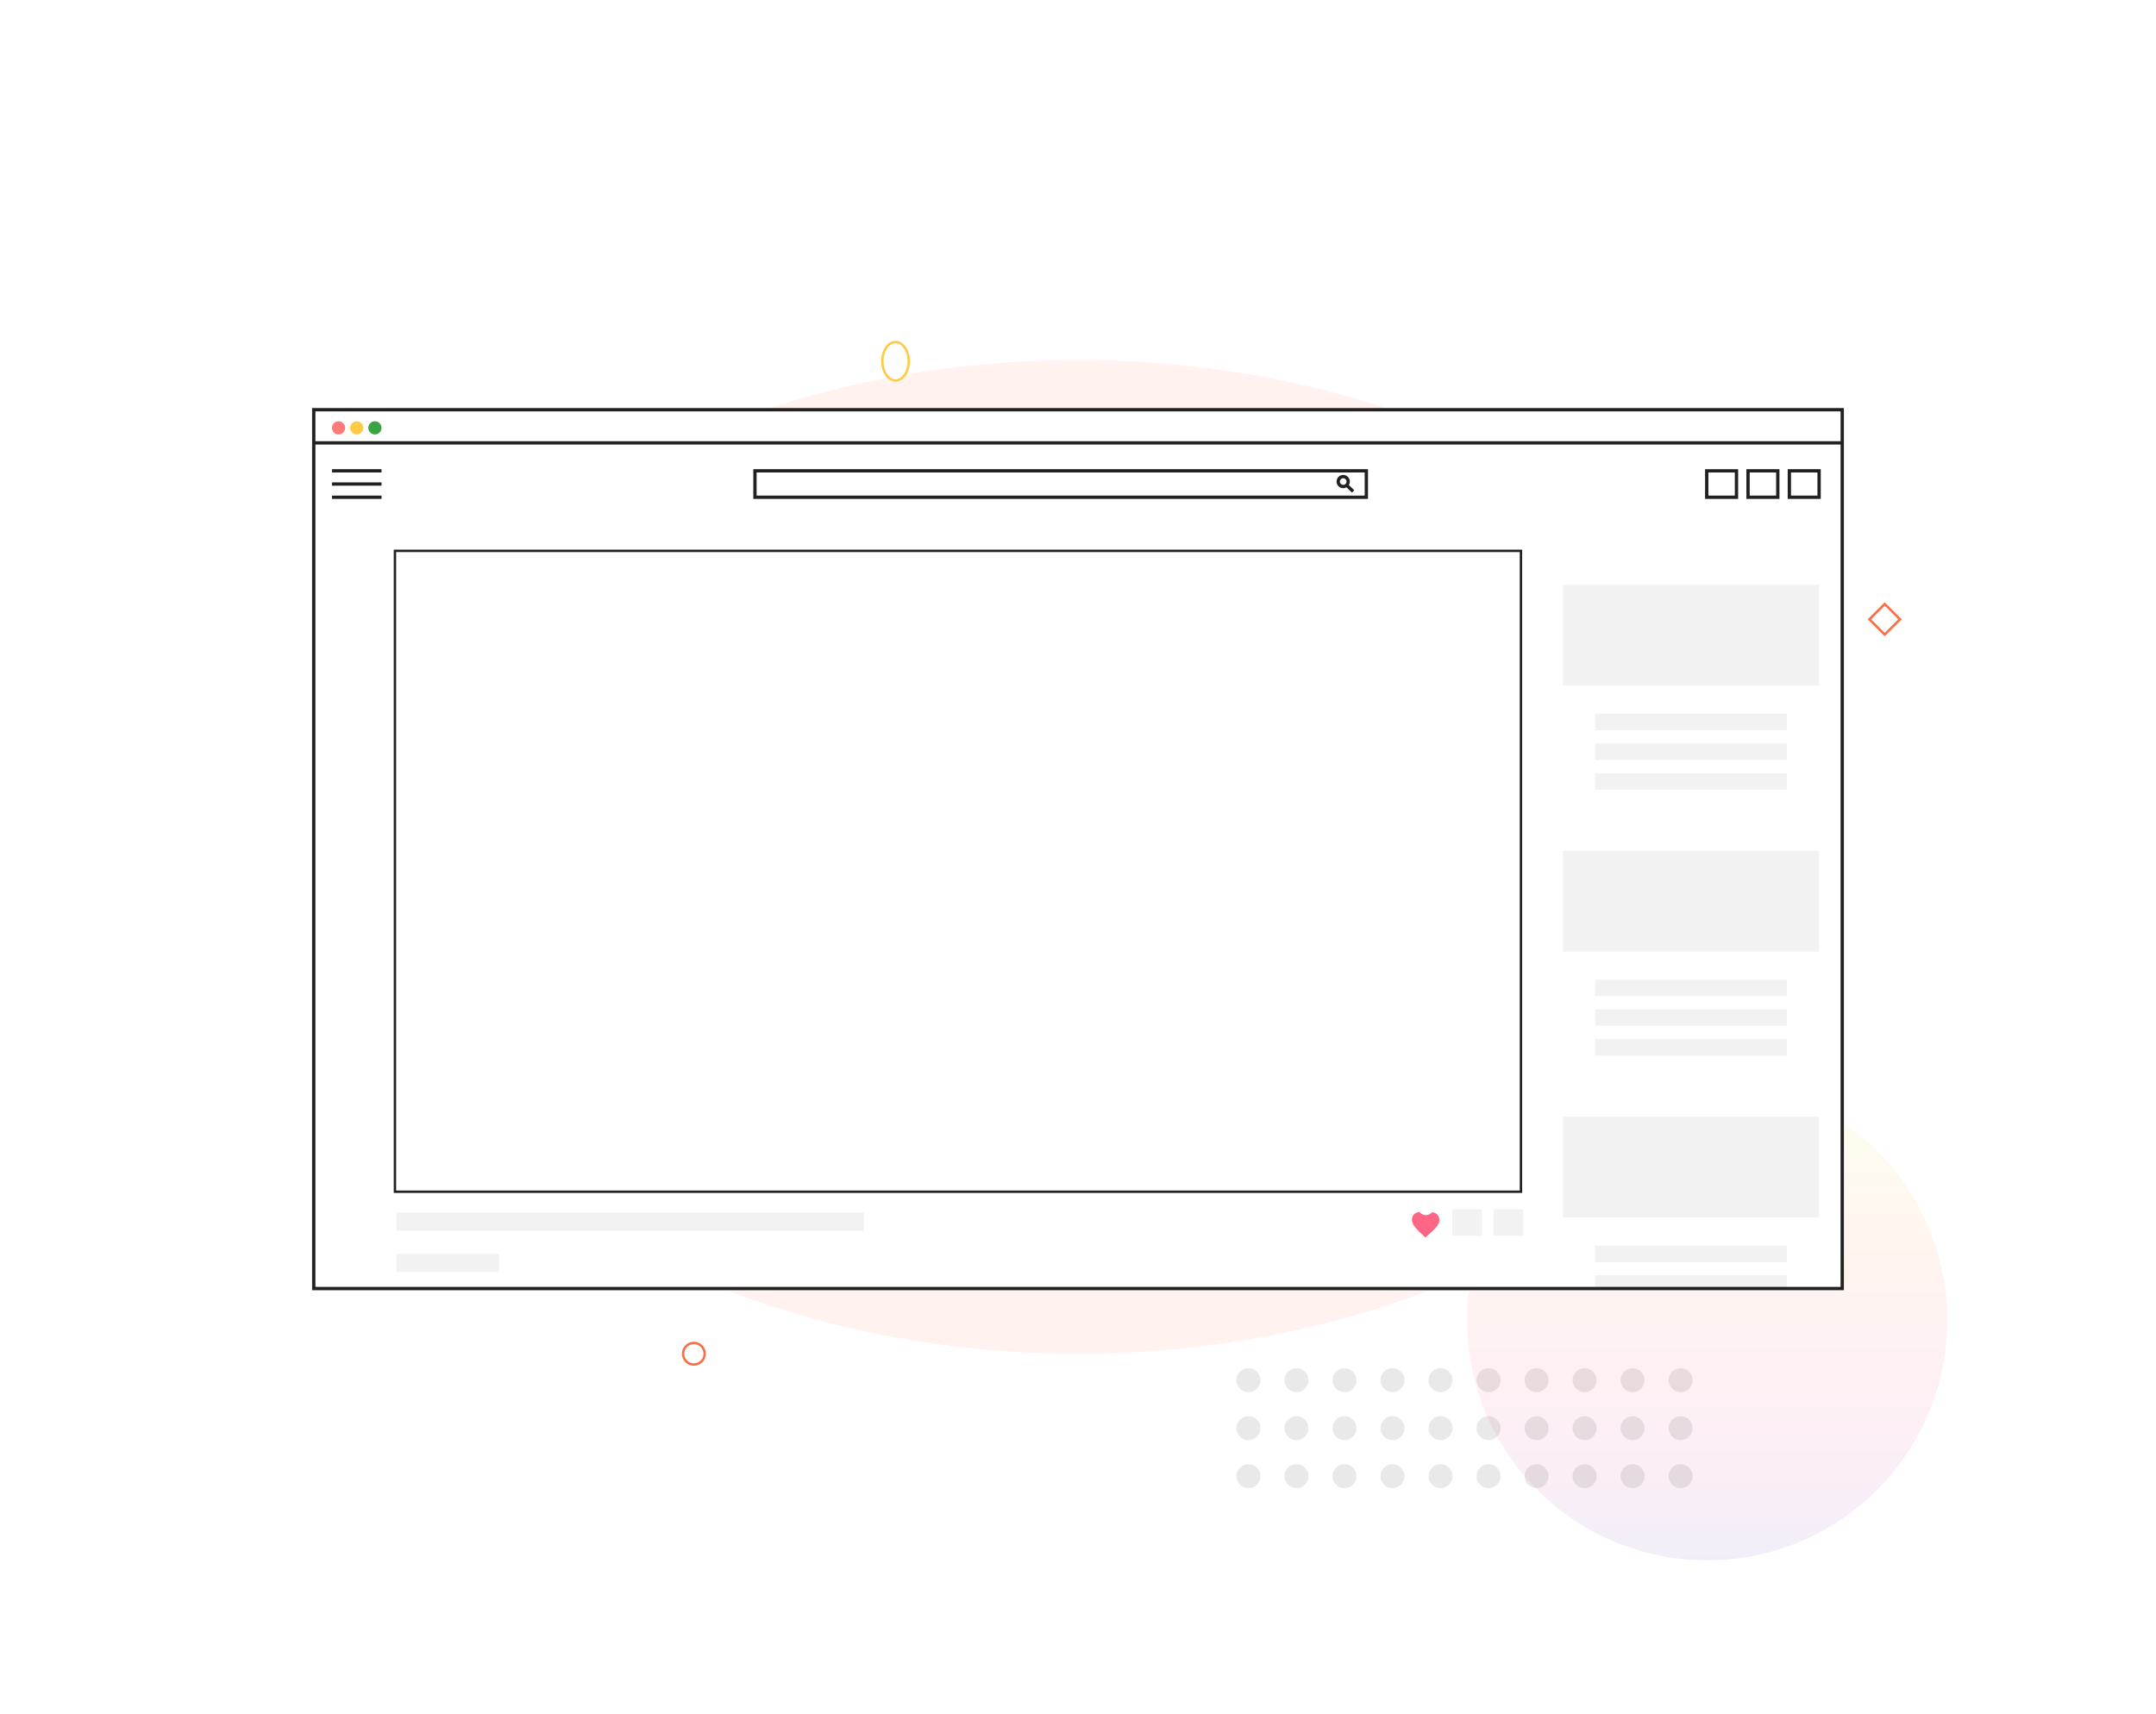 <svg xmlns="http://www.w3.org/2000/svg" xmlns:xlink="http://www.w3.org/1999/xlink" width="100%" height="100%" viewBox="0 0 898 714">
  <defs>
    <linearGradient id="linear-gradient" x1="0.5" x2="0.5" y2="1" gradientUnits="objectBoundingBox">
      <stop offset="0" stop-color="#845ec2"/>
      <stop offset="0.176" stop-color="#d65db1"/>
      <stop offset="0.364" stop-color="#ff6f91"/>
      <stop offset="0.586" stop-color="#ff9671"/>
      <stop offset="0.778" stop-color="#ffc75f"/>
      <stop offset="1" stop-color="#f9f871"/>
    </linearGradient>
    <clipPath id="clip-path">
      <rect width="196" height="53" fill="none"/>
    </clipPath>
    <filter id="Ellipse_27" x="358" y="133" width="30" height="35" filterUnits="userSpaceOnUse">
      <feOffset dy="3" input="SourceAlpha"/>
      <feGaussianBlur stdDeviation="3" result="blur"/>
      <feFlood flood-color="#ffcb47"/>
      <feComposite operator="in" in2="blur"/>
      <feComposite in="SourceGraphic"/>
    </filter>
    <filter id="Ellipse_28" x="275" y="550" width="28" height="28" filterUnits="userSpaceOnUse">
      <feOffset dy="3" input="SourceAlpha"/>
      <feGaussianBlur stdDeviation="3" result="blur-2"/>
      <feFlood flood-color="#f96e46"/>
      <feComposite operator="in" in2="blur-2"/>
      <feComposite in="SourceGraphic"/>
    </filter>
    <filter id="Rectangle_58" x="768.929" y="241.929" width="32.142" height="32.142" filterUnits="userSpaceOnUse">
      <feOffset dy="3" input="SourceAlpha"/>
      <feGaussianBlur stdDeviation="3" result="blur-3"/>
      <feFlood flood-color="#f96e46"/>
      <feComposite operator="in" in2="blur-3"/>
      <feComposite in="SourceGraphic"/>
    </filter>
  </defs>
  <g id="Group_74" data-name="Group 74" transform="translate(-498 -1578)">
    <ellipse id="Ellipse_24" data-name="Ellipse 24" cx="299" cy="207" rx="299" ry="207" transform="translate(648 1728)" fill="#ffe7e1" opacity="0.5"/>
    <circle id="Ellipse_20" data-name="Ellipse 20" cx="100" cy="100" r="100" transform="translate(1309.063 2228.064) rotate(180)" opacity="0.1" fill="url(#linear-gradient)"/>
    <g id="Repeat_Grid_1" data-name="Repeat Grid 1" transform="translate(1013 2148)" opacity="0.1" clip-path="url(#clip-path)">
      <g transform="translate(-1013 -2164)">
        <circle id="Ellipse_26" data-name="Ellipse 26" cx="5" cy="5" r="5" transform="translate(1013 2164)" fill="#212121"/>
      </g>
      <g transform="translate(-993 -2164)">
        <circle id="Ellipse_26-2" data-name="Ellipse 26" cx="5" cy="5" r="5" transform="translate(1013 2164)" fill="#212121"/>
      </g>
      <g transform="translate(-973 -2164)">
        <circle id="Ellipse_26-3" data-name="Ellipse 26" cx="5" cy="5" r="5" transform="translate(1013 2164)" fill="#212121"/>
      </g>
      <g transform="translate(-953 -2164)">
        <circle id="Ellipse_26-4" data-name="Ellipse 26" cx="5" cy="5" r="5" transform="translate(1013 2164)" fill="#212121"/>
      </g>
      <g transform="translate(-933 -2164)">
        <circle id="Ellipse_26-5" data-name="Ellipse 26" cx="5" cy="5" r="5" transform="translate(1013 2164)" fill="#212121"/>
      </g>
      <g transform="translate(-913 -2164)">
        <circle id="Ellipse_26-6" data-name="Ellipse 26" cx="5" cy="5" r="5" transform="translate(1013 2164)" fill="#212121"/>
      </g>
      <g transform="translate(-893 -2164)">
        <circle id="Ellipse_26-7" data-name="Ellipse 26" cx="5" cy="5" r="5" transform="translate(1013 2164)" fill="#212121"/>
      </g>
      <g transform="translate(-873 -2164)">
        <circle id="Ellipse_26-8" data-name="Ellipse 26" cx="5" cy="5" r="5" transform="translate(1013 2164)" fill="#212121"/>
      </g>
      <g transform="translate(-853 -2164)">
        <circle id="Ellipse_26-9" data-name="Ellipse 26" cx="5" cy="5" r="5" transform="translate(1013 2164)" fill="#212121"/>
      </g>
      <g transform="translate(-833 -2164)">
        <circle id="Ellipse_26-10" data-name="Ellipse 26" cx="5" cy="5" r="5" transform="translate(1013 2164)" fill="#212121"/>
      </g>
      <g transform="translate(-1013 -2144)">
        <circle id="Ellipse_26-11" data-name="Ellipse 26" cx="5" cy="5" r="5" transform="translate(1013 2164)" fill="#212121"/>
      </g>
      <g transform="translate(-993 -2144)">
        <circle id="Ellipse_26-12" data-name="Ellipse 26" cx="5" cy="5" r="5" transform="translate(1013 2164)" fill="#212121"/>
      </g>
      <g transform="translate(-973 -2144)">
        <circle id="Ellipse_26-13" data-name="Ellipse 26" cx="5" cy="5" r="5" transform="translate(1013 2164)" fill="#212121"/>
      </g>
      <g transform="translate(-953 -2144)">
        <circle id="Ellipse_26-14" data-name="Ellipse 26" cx="5" cy="5" r="5" transform="translate(1013 2164)" fill="#212121"/>
      </g>
      <g transform="translate(-933 -2144)">
        <circle id="Ellipse_26-15" data-name="Ellipse 26" cx="5" cy="5" r="5" transform="translate(1013 2164)" fill="#212121"/>
      </g>
      <g transform="translate(-913 -2144)">
        <circle id="Ellipse_26-16" data-name="Ellipse 26" cx="5" cy="5" r="5" transform="translate(1013 2164)" fill="#212121"/>
      </g>
      <g transform="translate(-893 -2144)">
        <circle id="Ellipse_26-17" data-name="Ellipse 26" cx="5" cy="5" r="5" transform="translate(1013 2164)" fill="#212121"/>
      </g>
      <g transform="translate(-873 -2144)">
        <circle id="Ellipse_26-18" data-name="Ellipse 26" cx="5" cy="5" r="5" transform="translate(1013 2164)" fill="#212121"/>
      </g>
      <g transform="translate(-853 -2144)">
        <circle id="Ellipse_26-19" data-name="Ellipse 26" cx="5" cy="5" r="5" transform="translate(1013 2164)" fill="#212121"/>
      </g>
      <g transform="translate(-833 -2144)">
        <circle id="Ellipse_26-20" data-name="Ellipse 26" cx="5" cy="5" r="5" transform="translate(1013 2164)" fill="#212121"/>
      </g>
      <g transform="translate(-1013 -2124)">
        <circle id="Ellipse_26-21" data-name="Ellipse 26" cx="5" cy="5" r="5" transform="translate(1013 2164)" fill="#212121"/>
      </g>
      <g transform="translate(-993 -2124)">
        <circle id="Ellipse_26-22" data-name="Ellipse 26" cx="5" cy="5" r="5" transform="translate(1013 2164)" fill="#212121"/>
      </g>
      <g transform="translate(-973 -2124)">
        <circle id="Ellipse_26-23" data-name="Ellipse 26" cx="5" cy="5" r="5" transform="translate(1013 2164)" fill="#212121"/>
      </g>
      <g transform="translate(-953 -2124)">
        <circle id="Ellipse_26-24" data-name="Ellipse 26" cx="5" cy="5" r="5" transform="translate(1013 2164)" fill="#212121"/>
      </g>
      <g transform="translate(-933 -2124)">
        <circle id="Ellipse_26-25" data-name="Ellipse 26" cx="5" cy="5" r="5" transform="translate(1013 2164)" fill="#212121"/>
      </g>
      <g transform="translate(-913 -2124)">
        <circle id="Ellipse_26-26" data-name="Ellipse 26" cx="5" cy="5" r="5" transform="translate(1013 2164)" fill="#212121"/>
      </g>
      <g transform="translate(-893 -2124)">
        <circle id="Ellipse_26-27" data-name="Ellipse 26" cx="5" cy="5" r="5" transform="translate(1013 2164)" fill="#212121"/>
      </g>
      <g transform="translate(-873 -2124)">
        <circle id="Ellipse_26-28" data-name="Ellipse 26" cx="5" cy="5" r="5" transform="translate(1013 2164)" fill="#212121"/>
      </g>
      <g transform="translate(-853 -2124)">
        <circle id="Ellipse_26-29" data-name="Ellipse 26" cx="5" cy="5" r="5" transform="translate(1013 2164)" fill="#212121"/>
      </g>
      <g transform="translate(-833 -2124)">
        <circle id="Ellipse_26-30" data-name="Ellipse 26" cx="5" cy="5" r="5" transform="translate(1013 2164)" fill="#212121"/>
      </g>
    </g>
    <g transform="matrix(1, 0, 0, 1, 498, 1578)" filter="url(#Ellipse_27)">
      <g id="Ellipse_27-2" data-name="Ellipse 27" transform="translate(367 139)" fill="#fff" stroke="#ffcb47" stroke-width="1">
        <ellipse cx="6" cy="8.5" rx="6" ry="8.5" stroke="none"/>
        <ellipse cx="6" cy="8.5" rx="5.5" ry="8" fill="none"/>
      </g>
    </g>
    <g transform="matrix(1, 0, 0, 1, 498, 1578)" filter="url(#Ellipse_28)">
      <g id="Ellipse_28-2" data-name="Ellipse 28" transform="translate(284 556)" fill="#fff" stroke="#f96e46" stroke-width="1">
        <circle cx="5" cy="5" r="5" stroke="none"/>
        <circle cx="5" cy="5" r="4.5" fill="none"/>
      </g>
    </g>
    <g transform="matrix(1, 0, 0, 1, 498, 1578)" filter="url(#Rectangle_58)">
      <g id="Rectangle_58-2" data-name="Rectangle 58" transform="translate(785 247.93) rotate(45)" fill="#fff" stroke="#f96e46" stroke-width="1">
        <rect width="10" height="10" stroke="none"/>
        <rect x="0.5" y="0.5" width="9" height="9" fill="none"/>
      </g>
    </g>
    <g id="video" transform="translate(628 1748)">
      <rect id="Rectangle_86" data-name="Rectangle 86" width="638" height="368" fill="#fff"/>
      <rect id="Rectangle_61" data-name="Rectangle 61" width="106.677" height="41.983" transform="translate(520.999 295.256)" fill="#f2f2f2"/>
      <rect id="Rectangle_62" data-name="Rectangle 62" width="79.836" height="6.882" transform="translate(534.42 348.939)" fill="#f2f2f2"/>
      <rect id="Rectangle_63" data-name="Rectangle 63" width="79.836" height="5.506" transform="translate(534.42 361.327)" fill="#f2f2f2"/>
      <circle id="Ellipse_31" data-name="Ellipse 31" cx="2.753" cy="2.753" r="2.753" transform="translate(8.259 5.506)" fill="#ff7a7a"/>
      <circle id="Ellipse_32" data-name="Ellipse 32" cx="2.753" cy="2.753" r="2.753" transform="translate(15.83 5.506)" fill="#ffcb47"/>
      <circle id="Ellipse_33" data-name="Ellipse 33" cx="2.753" cy="2.753" r="2.753" transform="translate(23.4 5.506)" fill="#3aa444"/>
      <path id="Path_496" data-name="Path 496" d="M774.5,550.521h-638V183h638Zm-636.624-1.377H773.124V184.376H137.876Z" transform="translate(-136.5 -183)" fill="#212121"/>
      <rect id="Rectangle_64" data-name="Rectangle 64" width="636.624" height="1.376" transform="translate(0.688 13.824)" fill="#212121"/>
      <rect id="Rectangle_65" data-name="Rectangle 65" width="20.647" height="1.376" transform="translate(8.259 25.465)" fill="#212121"/>
      <rect id="Rectangle_66" data-name="Rectangle 66" width="20.647" height="1.376" transform="translate(8.259 30.971)" fill="#212121"/>
      <rect id="Rectangle_67" data-name="Rectangle 67" width="20.647" height="1.376" transform="translate(8.259 36.477)" fill="#212121"/>
      <path id="Path_497" data-name="Path 497" d="M659.526,232.388H403.5V220H659.526Zm-254.649-1.376H658.149v-9.635H404.876Z" transform="translate(-219.739 -194.535)" fill="#212121"/>
      <path id="Path_498" data-name="Path 498" d="M759.253,229.006a2.753,2.753,0,1,1,2.753-2.753A2.753,2.753,0,0,1,759.253,229.006Zm0-4.129a1.376,1.376,0,1,0,1.376,1.376A1.376,1.376,0,0,0,759.253,224.876Z" transform="translate(-329.79 -195.626)" fill="#212121"/>
      <rect id="Rectangle_68" data-name="Rectangle 68" width="1.376" height="3.778" transform="translate(430.402 32.621) rotate(-45.868)" fill="#212121"/>
      <path id="Path_499" data-name="Path 499" d="M993.265,232.388H979.5V220h13.765Zm-12.388-1.376h11.012v-9.635H980.877Z" transform="translate(-399.312 -194.535)" fill="#212121"/>
      <path id="Path_500" data-name="Path 500" d="M1018.265,232.388H1004.5V220h13.765Zm-12.388-1.376h11.012v-9.635h-11.012Z" transform="translate(-407.106 -194.535)" fill="#212121"/>
      <path id="Path_501" data-name="Path 501" d="M1043.265,232.388H1029.5V220h13.765Zm-12.388-1.376h11.012v-9.635h-11.012Z" transform="translate(-414.9 -194.535)" fill="#212121"/>
      <rect id="Rectangle_70" data-name="Rectangle 70" width="12.388" height="11.012" transform="translate(474.887 333.797)" fill="#f2f2f2"/>
      <rect id="Rectangle_71" data-name="Rectangle 71" width="12.388" height="11.012" transform="translate(492.093 333.797)" fill="#f2f2f2"/>
      <rect id="Rectangle_74" data-name="Rectangle 74" width="194.772" height="7.571" transform="translate(35.1 335.174)" fill="#f2f2f2"/>
      <rect id="Rectangle_75" data-name="Rectangle 75" width="42.671" height="7.571" transform="translate(35.1 352.38)" fill="#f2f2f2"/>
      <rect id="Rectangle_76" data-name="Rectangle 76" width="106.677" height="41.983" transform="translate(520.999 73.642)" fill="#f2f2f2"/>
      <rect id="Rectangle_77" data-name="Rectangle 77" width="79.836" height="6.882" transform="translate(534.42 127.325)" fill="#f2f2f2"/>
      <rect id="Rectangle_78" data-name="Rectangle 78" width="79.836" height="6.882" transform="translate(534.42 139.713)" fill="#f2f2f2"/>
      <rect id="Rectangle_79" data-name="Rectangle 79" width="79.836" height="6.882" transform="translate(534.42 152.101)" fill="#f2f2f2"/>
      <rect id="Rectangle_80" data-name="Rectangle 80" width="106.677" height="41.983" transform="translate(520.999 184.449)" fill="#f2f2f2"/>
      <rect id="Rectangle_81" data-name="Rectangle 81" width="79.836" height="6.882" transform="translate(534.42 238.132)" fill="#f2f2f2"/>
      <rect id="Rectangle_82" data-name="Rectangle 82" width="79.836" height="6.882" transform="translate(534.42 250.52)" fill="#f2f2f2"/>
      <rect id="Rectangle_83" data-name="Rectangle 83" width="79.836" height="6.882" transform="translate(534.42 262.908)" fill="#f2f2f2"/>
      <path id="Path_506" data-name="Path 506" d="M789.983,594.654l-.889-.672c-3.163-2.432-5.248-4.007-5.438-6.18a3.1,3.1,0,0,1,2.851-3.419,3.338,3.338,0,0,0,5.116-.448,3.1,3.1,0,0,1,3.4,2.872c.19,2.173-1.59,4.087-4.283,7.031Z" transform="matrix(0.995, 0.105, -0.105, 0.995, -259.925, -329.065)" fill="#ff6584"/>
      <g id="Rectangle_85" data-name="Rectangle 85" transform="translate(34 59)" fill="#fff" stroke="#212121" stroke-width="1">
        <rect width="470" height="268" stroke="none"/>
        <rect x="0.5" y="0.5" width="469" height="267" fill="none"/>
      </g>
    </g>
  </g>
</svg>
